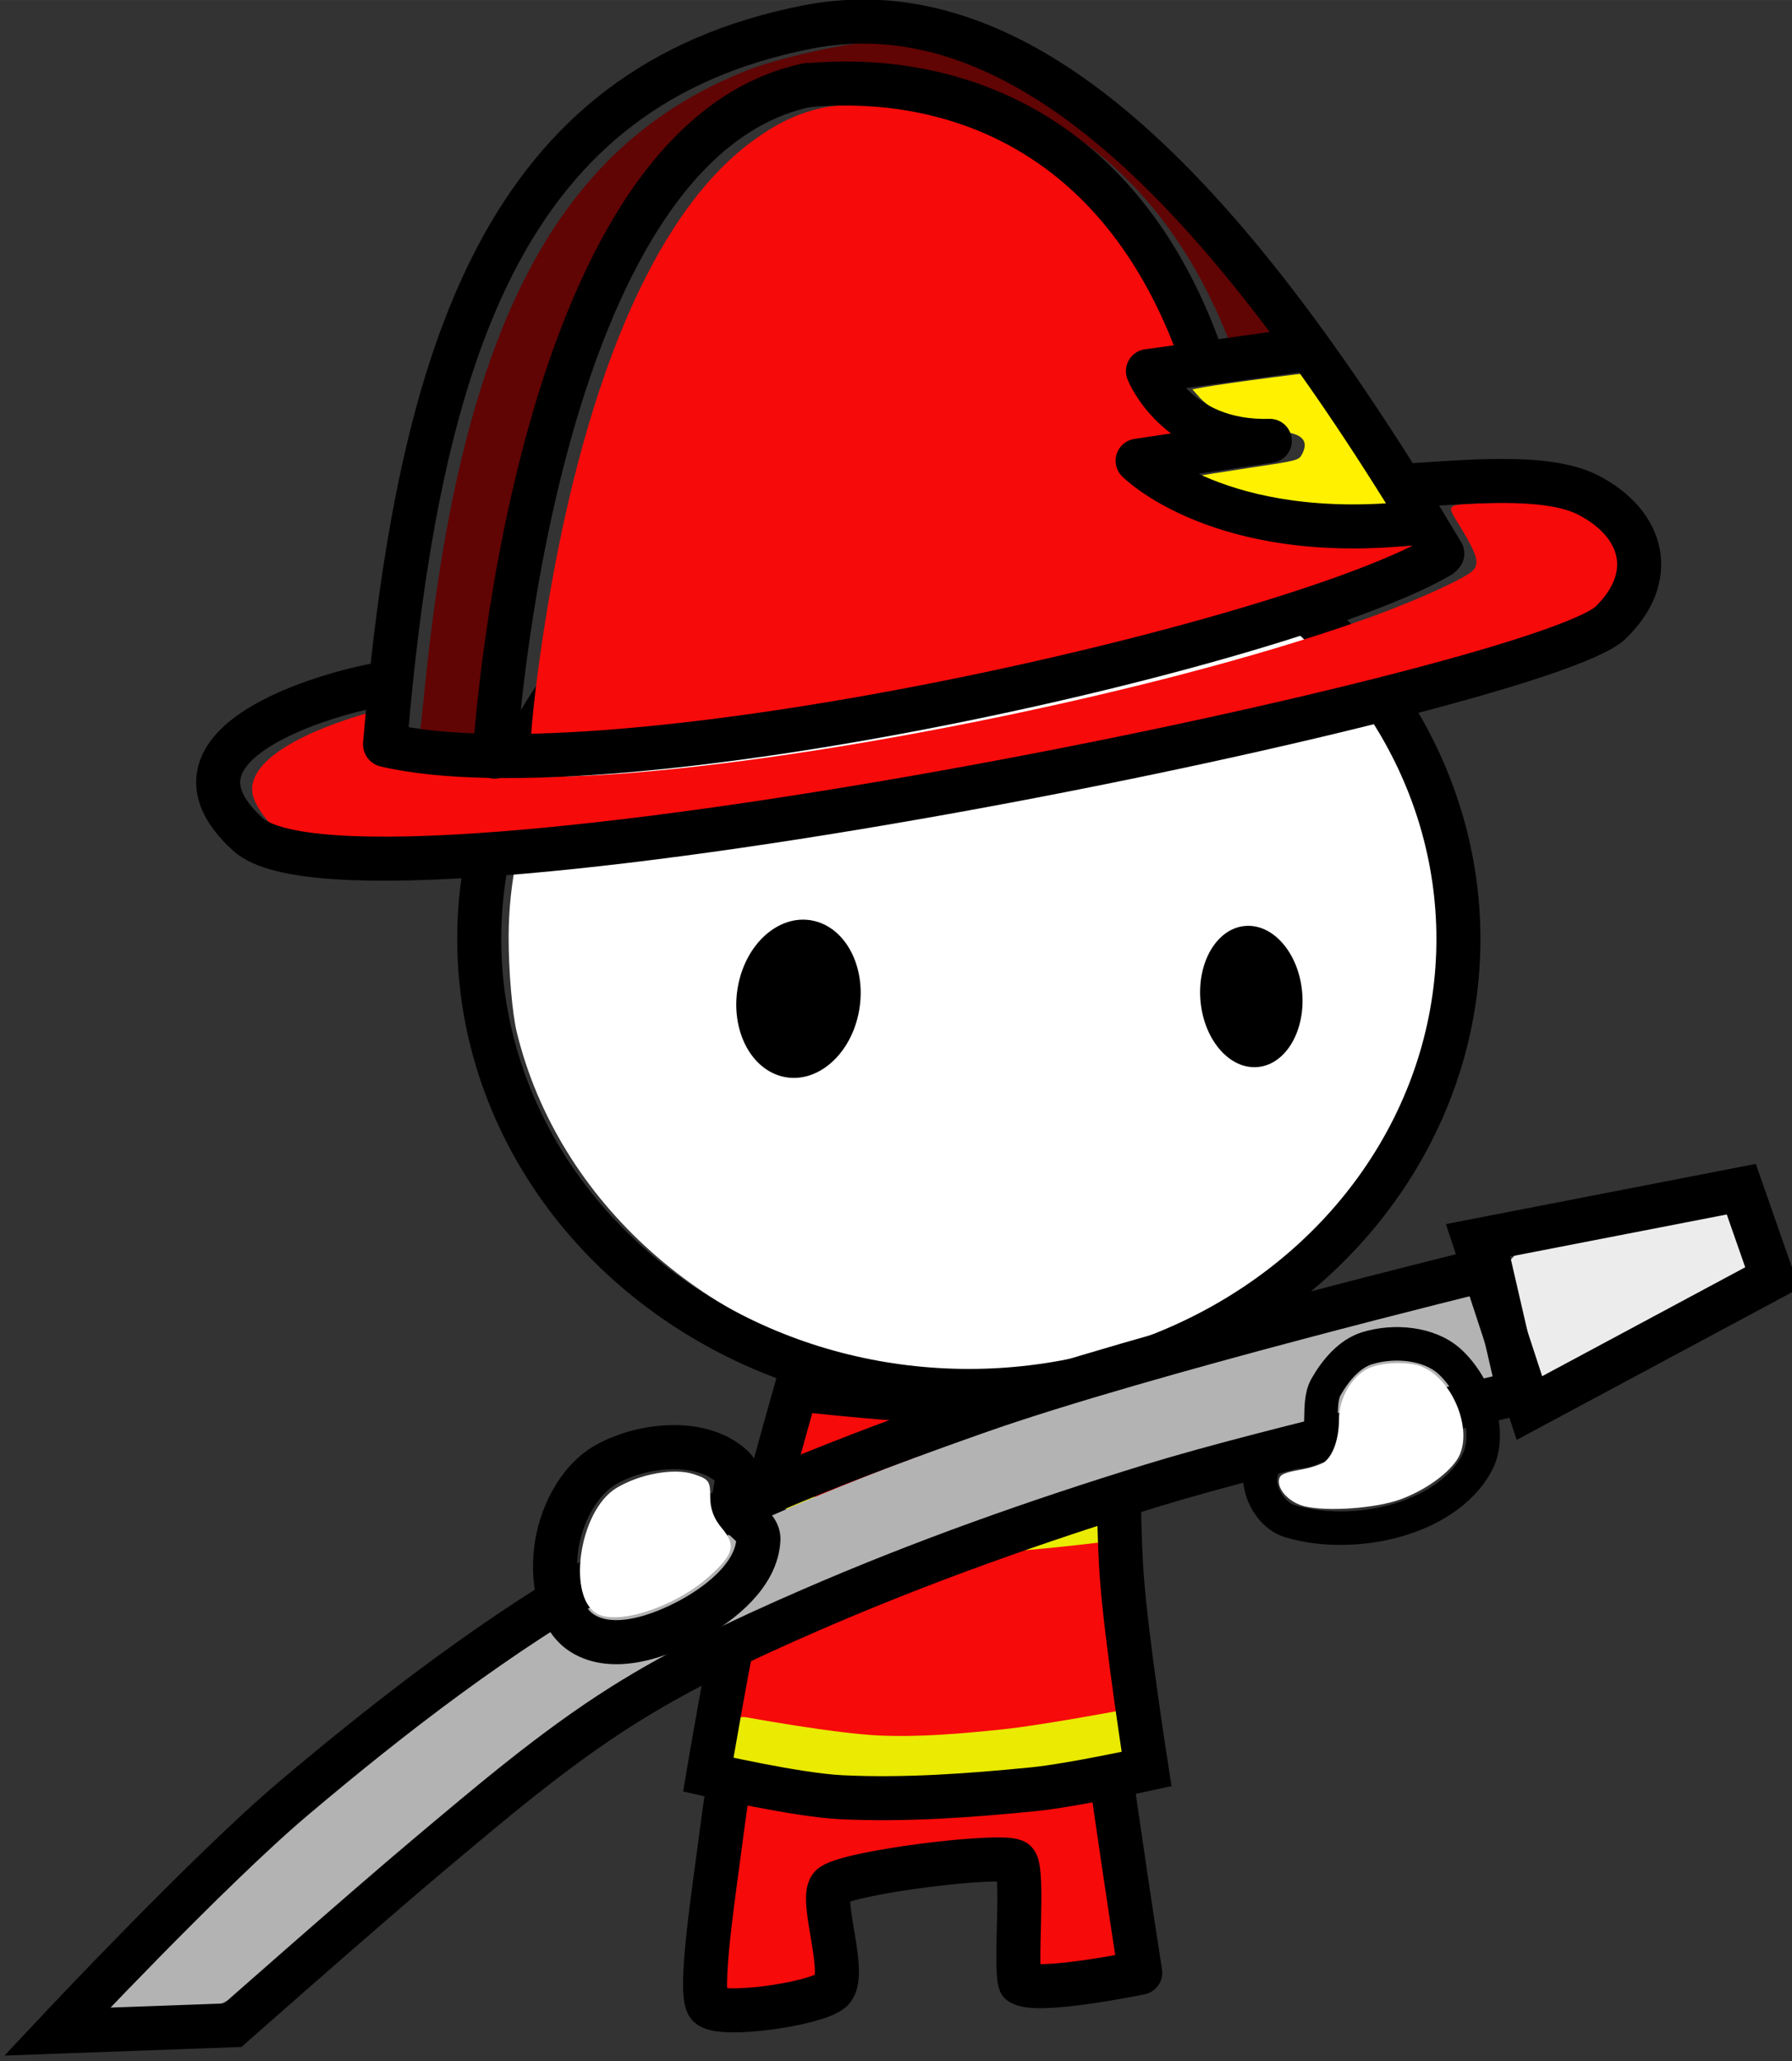 <?xml version="1.0" encoding="UTF-8" standalone="no"?>
<!-- Created with Inkscape (http://www.inkscape.org/) -->

<svg
   width="42.878mm"
   height="49.299mm"
   viewBox="0 0 162.059 186.325"
   version="1.1"
   id="svg1"
   inkscape:version="1.2.2 (732a01da63, 2022-12-09)"
   sodipodi:docname="sarah.svg"
   xml:space="preserve"
   xmlns:inkscape="http://www.inkscape.org/namespaces/inkscape"
   xmlns:sodipodi="http://sodipodi.sourceforge.net/DTD/sodipodi-0.dtd"
   xmlns="http://www.w3.org/2000/svg"
   xmlns:svg="http://www.w3.org/2000/svg"><rect x="0" y="0" width="162.059" height="186.325" fill="#333333" stroke="none"/><sodipodi:namedview
     id="namedview1"
     pagecolor="#ffffff"
     bordercolor="#000000"
     borderopacity="0.25"
     inkscape:showpageshadow="2"
     inkscape:pageopacity="0.0"
     inkscape:pagecheckerboard="0"
     inkscape:deskcolor="#d1d1d1"
     inkscape:document-units="mm"
     inkscape:zoom="1.3817479"
     inkscape:cx="160.3042"
     inkscape:cy="170.4363"
     inkscape:window-width="1827"
     inkscape:window-height="1057"
     inkscape:window-x="-9"
     inkscape:window-y="-9"
     inkscape:window-maximized="1"
     inkscape:current-layer="layer1"
     showgrid="false" /><defs
     id="defs1"><linearGradient
       id="linearGradient4322"
       inkscape:swatch="solid"><stop
         style="stop-color:#2b1500;stop-opacity:1;"
         offset="0"
         id="stop4320" /></linearGradient></defs><g
     inkscape:label="Layer 1"
     inkscape:groupmode="layer"
     id="layer1"
     transform="translate(-812.685,-354.051)"><g
       id="g51"
       inkscape:label="firefighter-doingst "
       transform="matrix(2.654,0,0,2.654,1144.933,756.966)"
       style="display:inline"
       inkscape:highlight-color="#999999"><g
         id="g40"
         transform="translate(50.598,-0.228)"
         inkscape:label="body"
         style="display:inline"><path
           style="display:inline;fill:#ffffff;fill-opacity:1;stroke:#ffffff;stroke-width:1.357;stroke-dasharray:none;stroke-opacity:1;paint-order:fill markers stroke"
           d="m 608.772,320.72 c -23.591,-4.279 -42.49,-21.138 -47.782,-42.626 -0.583,-2.368 -1.053,-7.85 -1.044,-12.182 0.056,-27.247 22.182,-49.951 52.331,-53.698 13.738,-1.707 29.687,1.984 41.321,9.564 11.428,7.445 20.72,20.031 23.927,32.407 1.716,6.621 1.735,18.17 0.041,24.804 -4.788,18.756 -19.721,33.508 -40.447,39.958 -6.817,2.122 -21.396,3.033 -28.348,1.772 z"
           id="path33"
           transform="matrix(0.265,0,0,0.265,-306.66,-190.149)" /><path
           style="display:inline;fill:#f70a0a;fill-opacity:1;stroke:#000000;stroke-width:1.289;stroke-dasharray:none;stroke-opacity:1;paint-order:fill markers stroke"
           d="m 455.554,391.401 c 0.505,-3.683 2.056,-10.845 2.558,-15.914 0.87,-8.774 2.362,-17.224 8.222,-39.266 l 3.836,-14.425 c 0,0 10.858,4.517 21.794,2.831 l 9.424,-1.453 c 0,0 1.15,17.158 2.751,29.237 1.601,12.079 6.742,45.196 6.745,45.585 -3.111,1.239 -11.407,2.378 -14.903,1.757 -6.021,-1.675 0.142,-13.624 -1.589,-14.55 -1.578,-0.845 -4.985,-1.011 -12.324,0.033 -5.808,0.956 -11.518,-1.164 -10.715,4.986 0.78,7.182 1.786,9.724 -0.025,10.217 -0.895,0.244 -8.106,2.632 -10.086,2.176 l -5.702,-1.315 c 0.806,-6.003 -0.703,-4.668 0.014,-9.896 z"
           id="path34"
           transform="matrix(0.265,0,0,0.265,-272.028,-189.988)"
           sodipodi:nodetypes="ssscscccsssssscss" /><path
           style="display:inline;fill:none;fill-opacity:1;stroke:#000000;stroke-width:1.5;stroke-linecap:round;stroke-linejoin:round;stroke-miterlimit:1001;stroke-dasharray:none;stroke-opacity:1;paint-order:stroke fill markers"
           d="m -148.032,-104.788 c 0,0 -1.389,6.271 -2.151,9.896 -0.35,1.667 -0.759,3.735 -1,5.623 -0.253,1.985 -0.821,5.561 -0.463,5.985 0.358,0.424 3.591,-0.025 4.184,-0.5 0.593,-0.475 -0.401,-3.056 -0.019,-3.539 0.382,-0.483 6.003,-1.171 6.298,-0.849 0.295,0.322 -0.028,3.627 0.163,4.115 0.502,0.401 4.088,-0.339 4.088,-0.339 0,0 -1.529,-9.764 -2.006,-14.68 -0.174,-1.796 -0.313,-5.404 -0.313,-5.404"
           id="path35"
           sodipodi:nodetypes="csazzzzccac"
           inkscape:label="body" /><g
           id="g39"
           transform="translate(21.5,0.109)"
           style="display:inline"><path
             style="display:inline;fill:#f70a0a;fill-opacity:1;stroke:#000000;stroke-width:0;stroke-linecap:round;stroke-linejoin:miter;stroke-dasharray:none;stroke-opacity:0;paint-order:stroke markers fill"
             d="m -170.757,-91.24 c -0.967,-0.171 -1.78,-0.333 -1.807,-0.361 -0.028,-0.028 0.193,-1.349 0.491,-2.936 0.416,-2.221 0.745,-3.658 1.429,-6.239 l 0.888,-3.353 0.296,0.039 c 0.163,0.021 1.727,0.138 3.477,0.258 l 3.181,0.219 1.64,-0.189 c 1.276,-0.147 1.654,-0.166 1.702,-0.087 0.034,0.056 0.082,1.39 0.105,2.965 0.042,2.821 0.049,2.911 0.44,5.94 0.219,1.692 0.372,3.102 0.34,3.134 -0.123,0.123 -3.213,0.453 -6.456,0.689 -1.862,0.136 -3.516,0.243 -3.676,0.239 -0.16,-0.004 -1.082,-0.148 -2.049,-0.319 z"
             id="path36" /><path
             style="display:inline;fill:#1a1a1a;stroke:#eaea02;stroke-width:1.5;stroke-linecap:round;stroke-linejoin:round;stroke-dasharray:none;stroke-opacity:1;paint-order:fill markers stroke"
             d="m -171.962,-92.463 c 0,0 3.061,0.562 4.61,0.628 1.438,0.062 2.88,-0.065 4.312,-0.214 1.343,-0.14 4.004,-0.64 4.004,-0.64"
             id="path37"
             sodipodi:nodetypes="caac" /><path
             style="display:inline;fill:#ffff00;fill-opacity:0;stroke:#eaea02;stroke-width:1.5;stroke-linecap:round;stroke-linejoin:miter;stroke-dasharray:none;stroke-opacity:1;paint-order:stroke markers fill"
             d="m -159.865,-99.909 c 0,0 -3.417,0.425 -5.135,0.402 -1.75,-0.023 -5.219,-0.545 -5.219,-0.545"
             id="path38"
             sodipodi:nodetypes="cac" /><path
             style="fill:#f70a0a;fill-opacity:0;stroke:#000000;stroke-width:1.5;stroke-linecap:round;stroke-linejoin:miter;stroke-dasharray:none;stroke-opacity:1;paint-order:stroke markers fill"
             d="m -170.157,-104.381 c 0,0 -1.287,4.51 -1.804,6.795 -0.474,2.095 -1.19,6.335 -1.19,6.335 0,0 3,0.694 4.53,0.768 2.166,0.105 4.385,-0.057 6.543,-0.271 1.309,-0.13 3.862,-0.689 3.862,-0.689 0,0 -0.684,-4.365 -0.845,-6.565 -0.154,-2.106 -0.115,-6.335 -0.115,-6.335 0,0 -3.065,0.375 -4.366,0.406 -2.373,0.057 -6.614,-0.445 -6.614,-0.445 z"
             id="path39"
             sodipodi:nodetypes="cscsscscsc" /></g><ellipse
           style="display:inline;fill:none;fill-opacity:1;stroke:#000000;stroke-width:1.5;stroke-linecap:round;stroke-linejoin:round;stroke-miterlimit:1001;stroke-dasharray:none;stroke-opacity:1;paint-order:stroke fill markers"
           id="ellipse39"
           ry="15.394"
           rx="16.683"
           cy="-119.605"
           cx="-142.773"
           inkscape:label="head" /></g><g
         id="g41"
         inkscape:label="eyes"
         transform="translate(-34.323,-0.067)"
         style="display:inline"><ellipse
           style="fill:#000000;fill-opacity:1;stroke:none;stroke-width:0.594;stroke-linecap:round;stroke-linejoin:round;stroke-miterlimit:1001;stroke-dasharray:none;stroke-opacity:1;paint-order:stroke fill markers"
           id="ellipse40"
           cx="-86.904"
           cy="-98.341"
           rx="2.108"
           ry="2.703"
           transform="matrix(0.969,0.248,-0.209,0.978,0,0)"
           inkscape:label="right" /><ellipse
           style="fill:#000000;fill-opacity:1;stroke:none;stroke-width:0.509;stroke-linecap:round;stroke-linejoin:round;stroke-miterlimit:1001;stroke-dasharray:none;stroke-opacity:1;paint-order:stroke fill markers"
           id="ellipse41"
           cx="-36.557"
           cy="-122.183"
           rx="1.738"
           ry="2.413"
           transform="matrix(0.995,-0.103,0.097,0.995,0,0)"
           inkscape:label="left" /></g><g
         id="g50"
         transform="matrix(0.915,-0.18,0.18,0.915,100.784,-224.605)"
         inkscape:label="fire helmet"
         inkscape:highlight-color="#ee3b3b"
         style="display:inline;stroke-width:1.609;stroke-dasharray:none"><path
           style="display:inline;fill:#f70a0a;fill-opacity:1;stroke:none;stroke-width:6.081;stroke-linecap:round;stroke-linejoin:round;stroke-dasharray:none;stroke-opacity:1"
           d="m 1532.477,868.642 c -13.847,-0.702 -34.09,-2.998 -35.07,-3.978 -0.281,-0.281 2.096,-7.948 4.667,-15.058 11.691,-32.321 25.962,-53.444 41.009,-60.698 6.325,-3.049 11.26,-3.525 18.374,-1.771 18.787,4.632 31.269,17.584 36.078,37.435 1.337,5.519 1.467,5.217 -2.259,5.217 -2.368,0 -3.248,0.131 -3.582,0.534 -1.118,1.347 0.9,6.513 3.805,9.745 l 1.666,1.853 -4.002,-0.253 c -3.353,-0.212 -4.141,-0.162 -4.856,0.306 -1.674,1.097 -0.773,3.162 2.794,6.401 7.091,6.44 17.218,10.715 29.532,12.47 3.411,0.486 4.443,0.761 4.721,1.257 0.196,0.35 0.22,0.762 0.054,0.917 -0.358,0.333 -5.728,1.538 -10.201,2.288 -8.168,1.369 -22.838,2.707 -36.946,3.368 -8.756,0.411 -37.441,0.389 -45.785,-0.034 z"
           id="path41"
           transform="matrix(0.265,0,0,0.265,-635.848,-168.841)" /><path
           style="display:inline;fill:#f70a0a;fill-opacity:1;stroke:none;stroke-width:6.081;stroke-linecap:round;stroke-linejoin:round;stroke-dasharray:none;stroke-opacity:1"
           d="m 1543.084,881.051 c -42.101,-1.358 -70.187,-4.871 -79.832,-9.986 -1.128,-0.598 -2.34,-1.499 -2.694,-2.001 -1.309,-1.859 -2.15,-3.929 -2.15,-5.292 0,-4.115 6.795,-7.046 18.518,-7.987 2.259,-0.181 2.75,-0.133 2.602,0.254 -0.753,1.963 -1.676,6.07 -1.493,6.646 0.779,2.455 16.41,6.48 32.169,8.282 30.583,3.498 76.79,2.864 104.445,-1.433 6.504,-1.01 13.467,-2.663 14.743,-3.499 1.163,-0.762 1.088,-1.946 -0.379,-5.999 -1.443,-3.987 -1.968,-3.709 5.001,-2.646 5.16,0.787 9.884,2.022 12.245,3.201 1.85,0.924 4.687,3.625 5.542,5.277 2.532,4.891 -0.525,10.033 -6.825,11.481 -5.742,1.319 -18.566,2.522 -35.954,3.371 -9.971,0.487 -54.211,0.709 -65.938,0.33 z"
           id="path42"
           transform="matrix(0.265,0,0,0.265,-635.848,-168.841)" /><path
           style="display:inline;fill:#610404;fill-opacity:1;stroke:none;stroke-width:6.081;stroke-linecap:round;stroke-linejoin:round;stroke-dasharray:none;stroke-opacity:1"
           d="m 1491.642,863.662 c -0.681,-0.172 -3.036,-0.871 -5.234,-1.552 -3.305,-1.025 -3.965,-1.343 -3.814,-1.842 0.1,-0.331 1.14,-3.719 2.312,-7.527 14.396,-46.817 32.072,-68.646 59.676,-73.697 4.298,-0.786 13.39,-1.075 17.098,-0.544 15.253,2.188 29.177,14.075 42.14,35.976 2.559,4.324 8.383,15.354 8.383,15.876 0,0.346 -4.616,0.253 -7.591,-0.153 -1.754,-0.239 -1.758,-0.243 -2.043,-1.827 -3.524,-19.543 -13.488,-33.831 -28.726,-41.193 -6.513,-3.147 -14.589,-5.254 -19.976,-5.213 -16.912,0.129 -33.951,16.845 -47.881,46.973 -3.688,7.978 -6.821,16.043 -9.949,25.617 -1.49,4.56 -2.81,8.545 -2.934,8.855 -0.182,0.456 -0.463,0.504 -1.462,0.251 z"
           id="path43"
           transform="matrix(0.265,0,0,0.265,-635.848,-168.841)" /><path
           style="fill:#fff100;fill-opacity:1;stroke:none;stroke-width:6.081;stroke-linecap:round;stroke-linejoin:round;stroke-dasharray:none;stroke-opacity:1"
           d="m 1620.689,856.777 c -9.046,-1.431 -17.523,-4.642 -23.629,-8.953 -1.426,-1.007 -2.539,-1.864 -2.475,-1.905 0.065,-0.041 3.292,0.069 7.173,0.244 7.04,0.318 7.057,0.317 7.69,-0.465 1.352,-1.67 0.477,-2.891 -2.657,-3.707 -1.093,-0.285 -2.721,-0.863 -3.62,-1.285 -1.95,-0.917 -5.118,-3.73 -6.129,-5.443 l -0.726,-1.23 1.667,0.021 c 2.953,0.037 16.317,0.898 16.452,1.06 0.072,0.086 1.019,2.225 2.105,4.753 1.701,3.96 3.147,7.511 6.3,15.468 l 0.665,1.679 -0.967,-0.048 c -0.532,-0.026 -1.365,-0.111 -1.851,-0.188 z"
           id="path44"
           transform="matrix(0.265,0,0,0.265,-635.848,-168.841)" /><path
           style="display:inline;fill:none;stroke:#000000;stroke-width:1.609;stroke-linecap:round;stroke-linejoin:round;stroke-dasharray:none;stroke-opacity:1"
           d="m -244.265,59.229 c 7.772,3.539 33.196,2.755 39.158,0.661"
           id="path45"
           sodipodi:nodetypes="cc"
           transform="translate(1.2048518e-5)" /><path
           style="display:inline;fill:none;stroke:#000000;stroke-width:1.609;stroke-linecap:round;stroke-linejoin:round;stroke-dasharray:none;stroke-opacity:1"
           d="m -224.454,38.559 c -10.361,0.085 -15.974,21.861 -15.974,21.861"
           id="path46"
           sodipodi:nodetypes="cc"
           transform="translate(1.2048518e-5)" /><path
           style="display:inline;fill:none;stroke:#000000;stroke-width:1.609;stroke-linecap:round;stroke-linejoin:round;stroke-dasharray:none;stroke-opacity:1"
           d="m -243.765,57.049 c -0.505,-0.126 -9.339,0 -6.058,4.417 3.281,4.417 47.308,3.999 50.355,2.019 1.989,-1.293 1.896,-3.28 0.11,-4.712 -1.358,-1.089 -4.358,-1.343 -6.459,-1.636"
           id="path47"
           sodipodi:nodetypes="csssc"
           transform="translate(1.2048518e-5)" /><path
           style="display:inline;fill:none;stroke:#000000;stroke-width:1.609;stroke-linecap:round;stroke-linejoin:round;stroke-dasharray:none;stroke-opacity:1"
           d="m -224.481,38.566 c 5.034,0.518 10.893,3.628 12.202,12.421"
           id="path48"
           sodipodi:nodetypes="cc"
           transform="translate(1.2048518e-5)" /><path
           style="display:inline;fill:none;stroke:#000000;stroke-width:1.609;stroke-linecap:round;stroke-linejoin:round;stroke-dasharray:none;stroke-opacity:1"
           d="m -244.269,59.195 c 4.038,-14.135 9.069,-22.717 20.192,-22.717 8.203,-1e-6 14.009,9.213 19.057,23.348"
           id="path49"
           sodipodi:nodetypes="csc"
           transform="translate(1.2048518e-5)" /><path
           style="display:inline;fill:none;stroke:#000000;stroke-width:1.609;stroke-linecap:round;stroke-linejoin:round;stroke-dasharray:none;stroke-opacity:1"
           d="m -208.35,51.549 -5.939,-0.337 c 0,0 0.509,2.796 3.877,3.358 l -4.878,-0.22 c 0,0 2.364,3.579 9.52,4.187"
           id="path50"
           sodipodi:nodetypes="ccccc"
           transform="translate(1.2048518e-5)" /></g><g
         id="g58"
         transform="matrix(0.265,0,0,0.265,-221.338,-179.415)"><path
           style="display:inline;fill:#b3b3b3;fill-opacity:1;stroke:#000000;stroke-width:6.091;stroke-dasharray:none;stroke-opacity:0"
           d="m 378.605,359.365 c 15.452,-16.908 37.651,-34.512 54.983,-45.528 16.102,-10.235 38.249,-19.976 66.08,-29.064 11.736,-3.833 55.059,-15.907 55.582,-15.492 0.152,0.121 0.787,2.474 1.412,5.231 1.097,4.839 2.304,8.104 0.52,8.531 -33.812,8.088 -41.509,9.862 -63.648,17.822 -35.659,12.82 -58.834,26.815 -89.468,51.766 -13.983,11.389 -13.904,10.211 -30.964,12.758 z"
           id="path54"
           sodipodi:nodetypes="ssssscsscs" /><path
           style="display:inline;fill:#ececec;fill-opacity:1;stroke:#000000;stroke-width:5.904;stroke-dasharray:none;stroke-opacity:0"
           d="m 558.358,277.094 c -4.175,-11.214 -3.952,-12.827 15.351,-17.316 9.342,-2.173 12.931,-2.287 14.025,0.023 1.369,2.891 1.861,4.915 2.673,7.802 l -13.246,7.728 c -8.397,4.899 -15.466,8.912 -15.695,8.94 -0.23,0.028 -1.628,-3.201 -3.108,-7.176 z"
           id="path57"
           sodipodi:nodetypes="ssscsss" /><path
           style="fill:#b3b3b3;fill-opacity:0;stroke:#000000;stroke-width:5.669;stroke-linecap:round;stroke-dasharray:none;stroke-opacity:1;paint-order:stroke markers fill"
           d="m 370.192,365.267 c 0,0 19.506,-20.785 30.371,-29.96 12.879,-10.877 26.37,-21.247 41.041,-29.55 14.774,-8.361 30.779,-14.461 46.787,-20.11 21.566,-7.611 66.076,-18.469 66.076,-18.469 l 3.694,16.006 c 0,0 -31.689,7.134 -47.197,11.902 -14.892,4.579 -29.625,9.796 -43.914,16.006 -8.305,3.609 -16.559,7.476 -24.214,12.312 -8.906,5.627 -16.967,12.515 -25.035,19.289 -8.232,6.912 -25.035,21.752 -25.035,21.752 z"
           id="path51"
           sodipodi:nodetypes="csssccsssscc" /><path
           style="display:inline;fill:#ececec;fill-opacity:0;stroke:#000000;stroke-width:5.669;stroke-linecap:round;stroke-dasharray:none;stroke-opacity:1;paint-order:stroke markers fill"
           d="m 552.453,263.652 7.037,21.472 31.226,-16.739 -3.982,-11.392 z"
           id="path52"
           sodipodi:nodetypes="ccccc" /></g><g
         id="g59"
         transform="matrix(0.265,0,0,0.265,-218.266,-173.118)"
         style="display:inline"><path
           style="display:inline;fill:#ffffff;fill-opacity:1;stroke:#000000;stroke-width:3.291;stroke-dasharray:none;stroke-opacity:0"
           d="m 428.271,287.919 c -4.232,-1.799 -2.672,-13.297 2.207,-16.264 3.009,-1.83 7.44,-2.626 9.969,-1.792 1.948,0.643 2.117,0.877 2.117,2.931 0,1.551 0.456,2.774 1.494,4.007 1.851,2.2 1.562,3.32 -1.594,6.171 -4.149,3.748 -11.217,6.212 -14.192,4.947 z"
           id="path58" /><path
           style="display:inline;fill:#ffffff;fill-opacity:0;stroke:#000000;stroke-width:5.669;stroke-linecap:round;stroke-dasharray:none;stroke-opacity:1;paint-order:stroke markers fill"
           d="m 445.773,274.043 c 0.561,1.617 3.05,2.468 2.985,4.179 -0.171,4.46 -4.679,8.127 -8.596,10.267 -4.154,2.27 -10.102,4.344 -14.088,1.791 -3.126,-2.003 -3.768,-6.937 -3.343,-10.625 0.492,-4.272 2.8,-9.028 6.566,-11.103 4.742,-2.613 12.373,-3.316 16.237,0.478 1.194,1.172 -0.31,3.433 0.239,5.014 z"
           id="path53"
           sodipodi:nodetypes="aaaaaaaa"
           inkscape:transform-center-x="-0.35949333"
           inkscape:transform-center-y="0.47718417" /></g><g
         id="g60"
         transform="matrix(0.265,0,0,0.265,-217.959,-169.126)"
         style="display:inline"><path
           style="fill:#ffffff;fill-opacity:1;stroke:#000000;stroke-width:2.327;stroke-dasharray:none;stroke-opacity:0"
           d="m 517.851,258.932 c -1.923,-0.461 -3.507,-2.09 -3.314,-3.407 0.097,-0.664 0.616,-0.915 2.656,-1.282 1.394,-0.251 2.854,-0.722 3.244,-1.045 1.108,-0.919 1.814,-3.027 1.814,-5.42 0,-2.734 1.629,-5.555 3.803,-6.587 1.642,-0.779 5.01,-0.905 6.738,-0.252 4.224,1.596 6.925,8.673 4.601,12.056 -1.325,1.928 -4.197,3.926 -7.25,5.042 -3.14,1.148 -9.355,1.601 -12.292,0.896 z"
           id="path59" /><path
           style="display:inline;fill:#ffffff;fill-opacity:0;stroke:#000000;stroke-width:4.307;stroke-linecap:round;stroke-opacity:1;paint-order:stroke markers fill"
           d="m 512.188,256.266 c -0.232,-1.228 0.224,-2.722 1.139,-3.573 1.392,-1.294 4.028,-0.186 5.545,-1.331 1.848,-1.394 0.405,-5.472 1.718,-7.781 1.2,-2.11 2.988,-4.275 5.31,-4.983 3.419,-1.043 7.941,-0.683 10.584,1.724 3.358,3.058 5.653,9.222 3.435,13.185 -4.089,7.307 -16.023,9.762 -24.03,7.316 -1.871,-0.572 -3.338,-2.633 -3.702,-4.556 z"
           id="path32"
           sodipodi:nodetypes="aasaaaaaa" /></g></g></g></svg>
